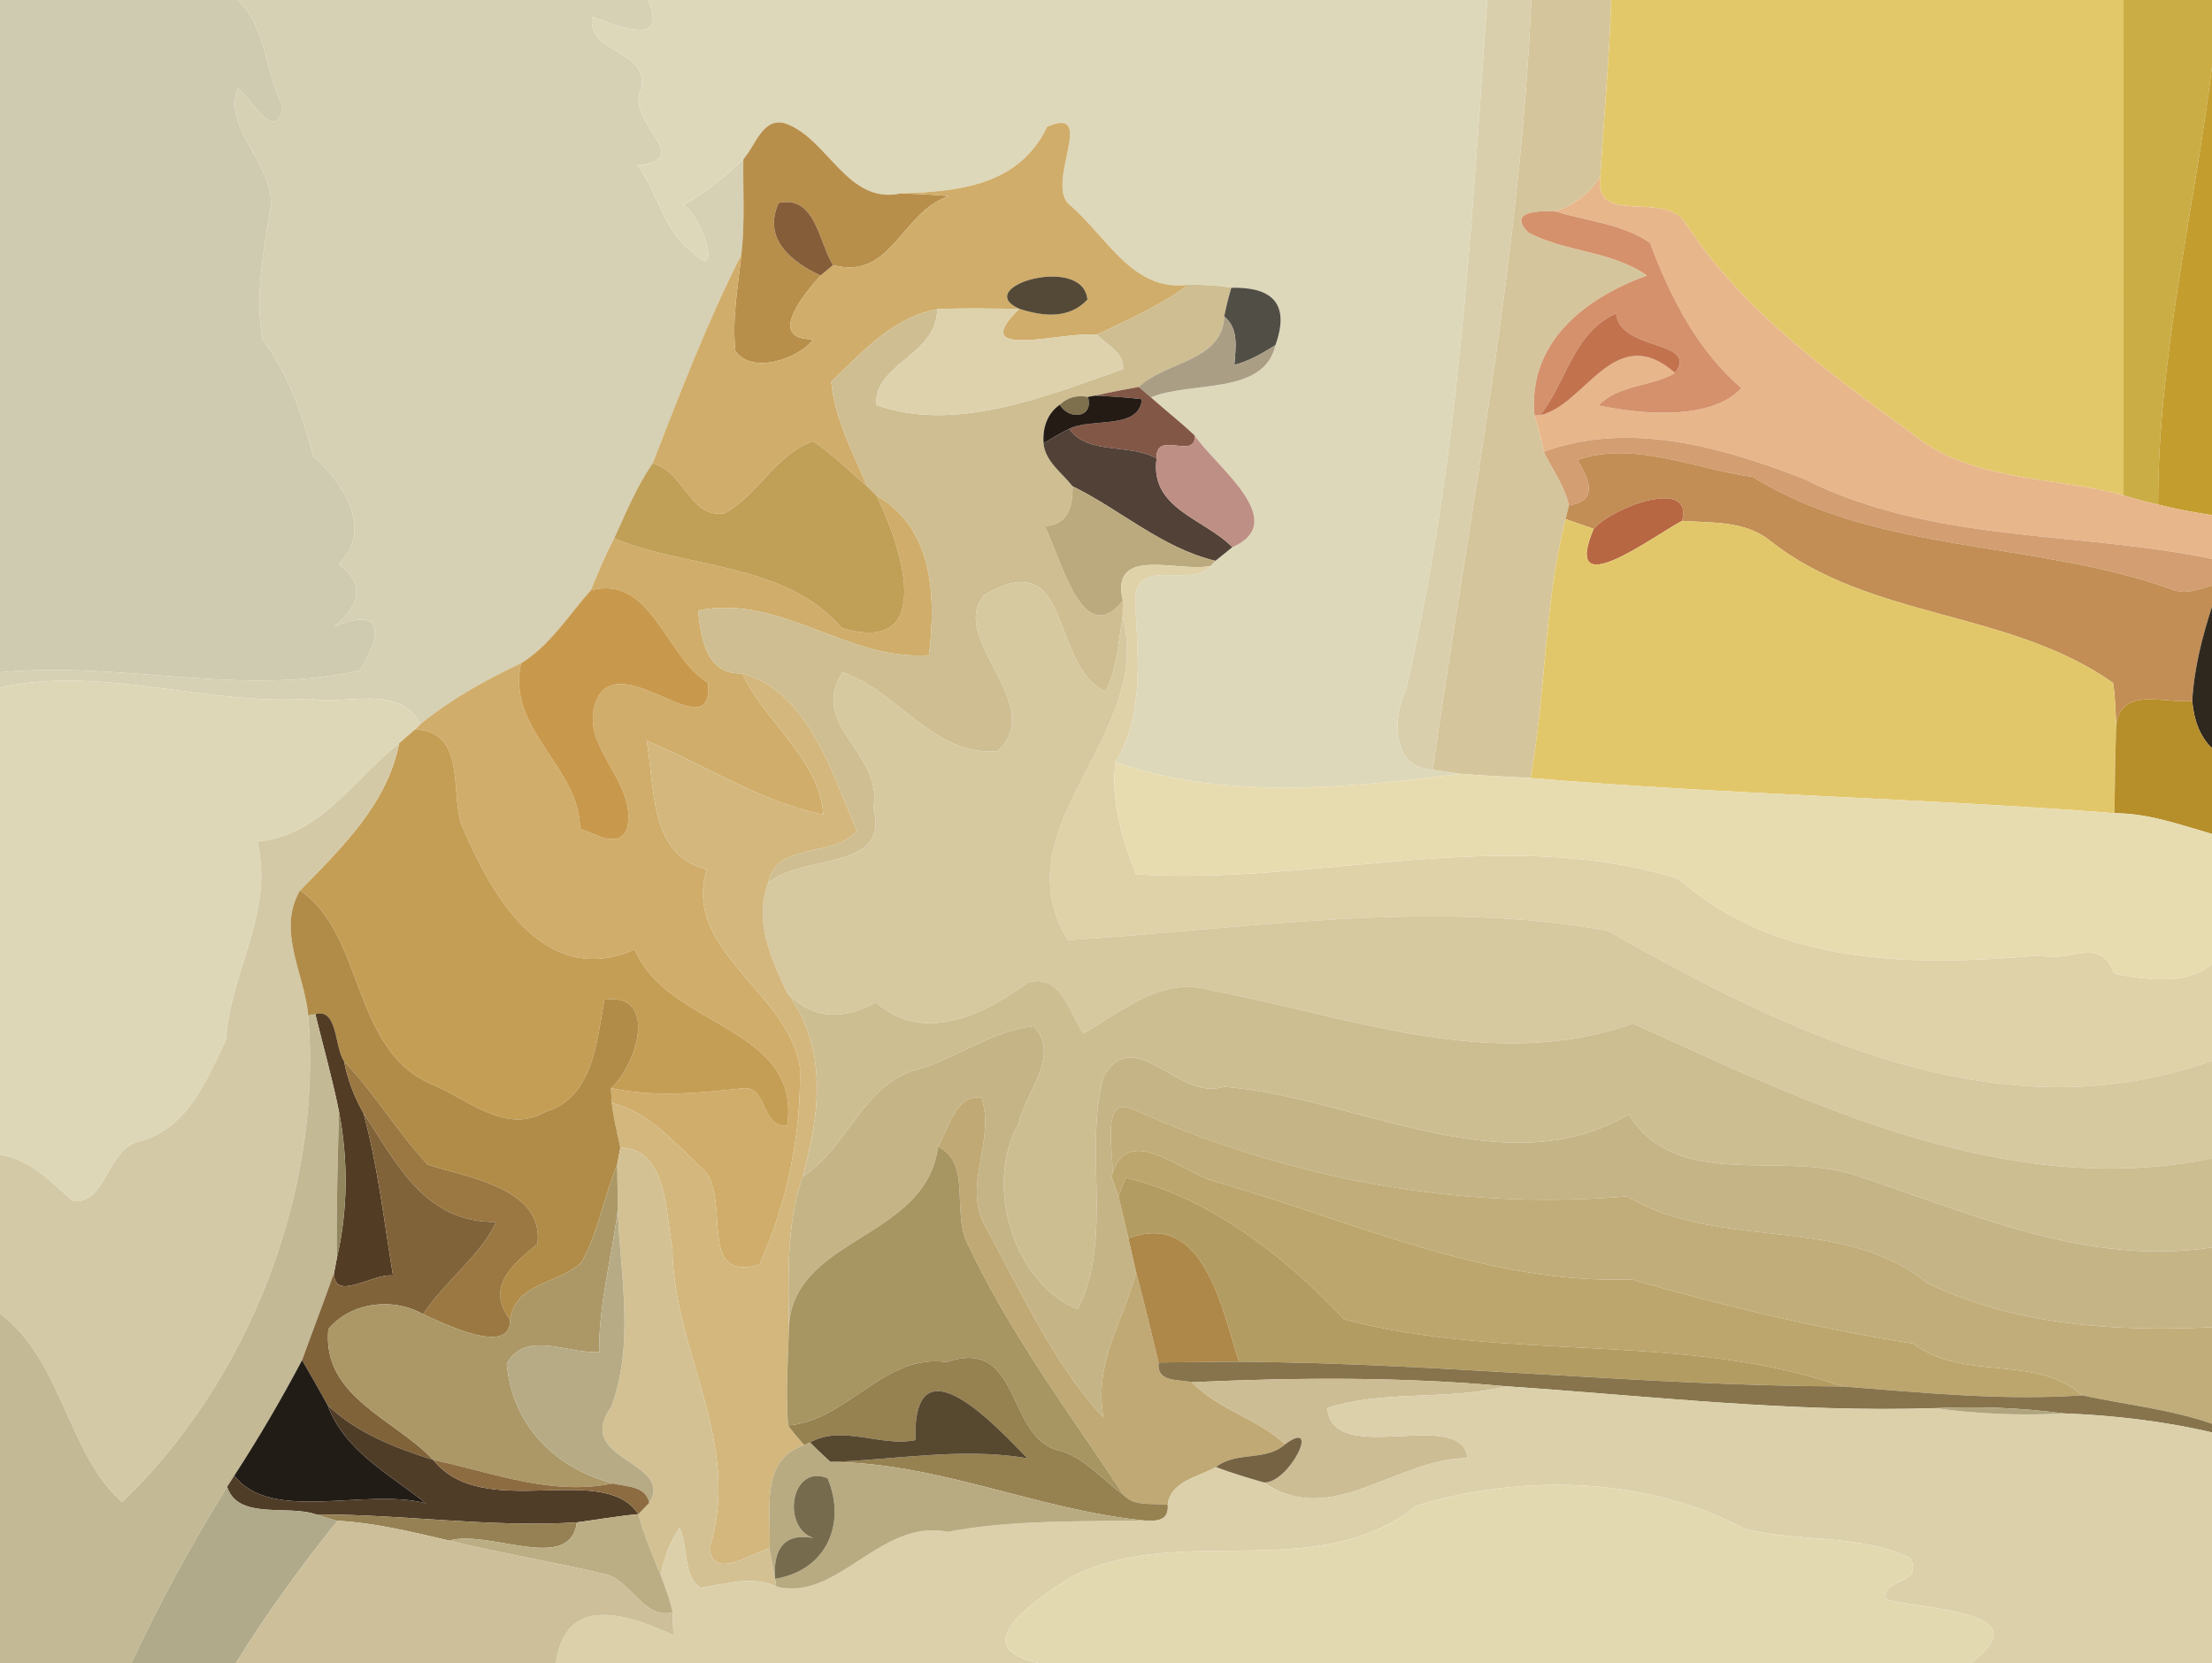 <?xml version="1.0" encoding="UTF-8" ?>
<!DOCTYPE svg PUBLIC "-//W3C//DTD SVG 1.1//EN" "http://www.w3.org/Graphics/SVG/1.1/DTD/svg11.dtd">
<svg width="250pt" height="188pt" viewBox="0 0 250 188" version="1.1" xmlns="http://www.w3.org/2000/svg">
<g id="#cfcbb0ff">
<path fill="#cfcbb0" opacity="1.00" d=" M 0.00 0.00 L 26.87 0.00 C 30.11 3.03 29.94 8.11 31.94 11.95 C 31.18 16.43 28.53 11.27 26.87 9.94 C 25.14 14.58 30.94 18.43 30.61 23.34 C 29.81 28.25 28.75 33.51 29.69 38.45 C 32.69 42.31 34.12 46.91 35.41 51.57 C 38.81 54.58 42.24 59.85 38.29 63.77 C 41.48 66.20 40.49 68.51 37.78 70.84 C 43.31 68.51 43.27 71.64 40.67 75.79 C 27.21 78.84 13.56 74.67 0.00 76.01 L 0.00 0.00 Z" />
</g>
<g id="#d6d0b4ff">
<path fill="#d6d0b4" opacity="1.00" d=" M 26.87 0.00 L 73.25 0.00 C 75.56 5.47 69.79 2.94 66.94 1.88 C 66.24 6.13 73.22 5.43 72.51 9.96 C 70.46 13.77 78.80 17.98 72.04 18.69 C 74.44 21.84 74.99 26.26 78.39 28.61 C 81.74 32.00 79.32 24.22 77.22 23.21 C 79.71 21.77 81.95 19.99 84.01 18.00 C 83.96 21.59 84.20 25.20 83.79 28.78 C 79.94 36.41 76.85 44.42 73.76 52.39 C 71.94 55.01 70.74 57.97 69.42 60.85 C 68.41 62.75 67.59 64.74 66.77 66.73 C 64.25 69.56 62.18 72.95 58.88 74.99 C 54.86 76.86 50.96 79.06 47.51 81.86 C 45.14 77.21 39.02 79.79 35.01 78.99 C 23.27 79.80 11.68 75.19 0.00 77.71 L 0.00 76.01 C 13.56 74.67 27.21 78.84 40.67 75.79 C 43.27 71.64 43.31 68.51 37.78 70.84 C 40.49 68.51 41.48 66.20 38.29 63.77 C 42.24 59.85 38.81 54.58 35.41 51.57 C 34.12 46.91 32.69 42.31 29.69 38.45 C 28.75 33.51 29.81 28.25 30.61 23.34 C 30.94 18.43 25.14 14.58 26.87 9.94 C 28.53 11.27 31.18 16.43 31.94 11.95 C 29.94 8.11 30.11 3.03 26.87 0.00 Z" />
</g>
<g id="#ded8baff">
<path fill="#ded8ba" opacity="1.00" d=" M 73.25 0.00 L 168.09 0.00 C 166.26 26.11 164.87 52.41 158.90 77.99 C 157.37 81.17 157.27 86.85 161.93 87.01 C 162.71 87.12 164.29 87.36 165.07 87.48 C 152.24 89.06 138.46 90.52 126.07 86.16 C 129.53 80.39 128.49 73.67 128.29 67.32 C 128.98 63.05 134.54 66.53 136.83 63.97 L 137.37 63.40 C 137.85 63.02 138.80 62.24 139.28 61.86 C 145.95 58.94 137.35 52.70 135.04 49.25 C 133.45 47.73 131.71 46.38 130.07 44.92 C 134.64 43.03 142.85 44.73 144.15 39.02 C 145.99 33.89 143.24 32.43 139.16 32.53 C 137.55 32.25 135.92 32.18 134.30 32.19 C 128.01 33.07 125.01 26.62 120.87 23.14 C 118.06 20.78 124.08 11.85 118.35 14.33 C 115.16 21.00 108.31 21.67 101.78 21.87 C 95.79 23.14 93.65 15.81 88.90 14.00 C 86.21 13.08 85.42 16.45 84.01 18.00 C 81.95 19.99 79.71 21.77 77.22 23.21 C 79.32 24.22 81.74 32.00 78.39 28.61 C 74.99 26.26 74.44 21.84 72.04 18.69 C 78.80 17.98 70.46 13.77 72.51 9.96 C 73.22 5.43 66.24 6.13 66.94 1.88 C 69.79 2.94 75.56 5.47 73.25 0.00 Z" />
</g>
<g id="#d9cfacff">
<path fill="#d9cfac" opacity="1.00" d=" M 168.09 0.00 L 173.07 0.00 C 171.80 29.25 166.05 58.09 161.93 87.01 C 157.27 86.85 157.37 81.17 158.90 77.99 C 164.87 52.41 166.26 26.11 168.09 0.00 Z" />
</g>
<g id="#d5c59cff">
<path fill="#d5c59c" opacity="1.00" d=" M 173.07 0.00 L 182.09 0.00 C 181.89 6.66 181.27 13.29 180.87 19.93 C 179.70 21.87 177.89 23.18 175.76 23.89 C 173.91 23.83 170.36 23.86 172.74 26.28 C 176.86 28.51 182.13 28.32 186.14 31.15 C 178.99 33.73 172.66 38.81 173.43 46.98 C 173.87 48.32 174.19 49.69 174.48 51.07 C 175.45 53.08 176.83 54.91 177.32 57.14 C 177.22 57.52 177.03 58.30 176.94 58.68 C 174.49 68.26 174.75 78.26 172.97 87.95 C 170.32 87.81 167.70 87.69 165.07 87.48 C 164.29 87.36 162.71 87.12 161.93 87.01 C 166.05 58.09 171.80 29.25 173.07 0.00 Z" />
</g>
<g id="#e3c86aff">
<path fill="#e3c86a" opacity="1.00" d=" M 182.09 0.00 L 240.00 0.00 C 240.00 18.67 239.99 37.33 240.00 56.00 C 232.00 53.80 222.78 54.54 216.04 48.98 C 206.71 42.16 197.04 35.19 190.59 25.39 C 188.34 21.33 180.04 25.77 180.87 19.93 C 181.27 13.29 181.89 6.66 182.09 0.00 Z" />
</g>
<g id="#cbad46ff">
<path fill="#cbad46" opacity="1.00" d=" M 240.00 0.00 L 250.00 0.00 L 250.00 7.57 C 247.95 23.98 243.86 40.58 243.91 57.05 C 242.58 56.76 241.28 56.40 240.00 56.00 C 239.99 37.33 240.00 18.67 240.00 0.00 Z" />
</g>
<g id="#c39e2fff">
<path fill="#c39e2f" opacity="1.00" d=" M 243.91 57.05 C 243.86 40.58 247.95 23.98 250.00 7.57 L 250.00 58.24 C 247.95 57.92 245.92 57.55 243.91 57.05 Z" />
</g>
<g id="#b78f4bff">
<path fill="#b78f4b" opacity="1.00" d=" M 84.01 18.00 C 85.42 16.45 86.21 13.08 88.90 14.00 C 93.65 15.81 95.79 23.14 101.78 21.87 C 103.61 21.91 105.44 22.00 107.26 22.17 C 101.85 23.92 100.79 31.76 94.15 29.97 C 92.50 27.33 92.19 22.06 88.01 22.94 C 86.10 27.13 89.69 29.73 92.74 31.14 C 90.90 33.18 86.56 38.41 91.89 38.35 C 90.49 40.47 84.99 42.43 83.11 39.68 C 82.73 36.01 83.40 32.40 83.79 28.78 C 84.20 25.20 83.96 21.59 84.01 18.00 Z" />
</g>
<g id="#d0ad6aff">
<path fill="#d0ad6a" opacity="1.00" d=" M 118.35 14.33 C 124.08 11.85 118.06 20.78 120.87 23.14 C 125.01 26.62 128.01 33.07 134.30 32.19 C 131.16 34.57 127.50 36.12 123.99 37.84 C 120.24 37.39 109.03 40.90 115.20 34.91 C 117.85 35.77 120.81 36.11 122.90 33.87 C 122.43 28.68 109.70 32.43 115.20 34.91 C 112.10 34.91 109.02 34.79 105.93 34.96 C 100.96 35.82 97.44 39.82 93.95 43.14 C 94.34 47.35 96.38 51.17 98.02 55.00 C 96.01 53.27 94.10 51.39 91.92 49.88 C 87.70 51.29 85.71 55.98 81.88 58.03 C 77.95 58.66 77.31 53.24 73.76 52.39 C 76.85 44.42 79.94 36.41 83.79 28.78 C 83.40 32.40 82.73 36.01 83.11 39.68 C 84.99 42.43 90.49 40.47 91.89 38.35 C 86.56 38.41 90.90 33.18 92.74 31.14 C 93.09 30.85 93.80 30.26 94.15 29.97 C 100.79 31.76 101.85 23.92 107.26 22.17 C 105.44 22.00 103.61 21.91 101.78 21.87 C 108.31 21.67 115.16 21.00 118.35 14.33 Z" />
<path fill="#d0ad6a" opacity="1.00" d=" M 99.03 56.01 C 105.54 59.71 105.79 67.49 104.99 74.07 C 95.72 74.75 88.25 67.10 78.89 69.02 C 79.23 72.11 79.82 76.36 83.90 76.12 C 86.43 81.63 92.62 85.82 93.05 92.08 C 86.00 90.68 79.73 86.47 73.09 83.74 C 74.05 89.01 73.31 96.72 79.89 98.28 C 77.06 107.51 89.05 112.04 90.41 120.65 C 90.57 128.17 88.96 136.10 85.82 142.97 C 78.78 144.97 82.57 135.91 79.66 132.36 C 76.46 129.48 73.52 125.73 69.14 124.70 C 69.12 124.27 69.07 123.42 69.05 123.00 C 73.98 124.07 78.96 123.56 83.92 123.03 C 86.79 122.70 85.94 127.45 88.96 127.25 C 90.66 115.98 75.41 116.23 71.74 107.32 C 61.31 111.95 55.27 100.73 52.06 92.99 C 50.97 89.03 52.59 82.76 46.92 82.45 L 47.51 81.86 C 50.96 79.06 54.86 76.86 58.88 74.99 C 57.24 82.60 65.52 86.65 65.56 93.71 C 67.24 94.19 69.80 96.03 70.85 93.75 C 72.27 88.22 64.77 84.05 67.66 78.67 C 70.76 73.67 80.66 84.82 80.03 77.20 C 75.22 74.30 73.66 64.91 66.77 66.73 C 67.59 64.74 68.41 62.75 69.42 60.85 C 77.36 64.25 88.80 63.55 95.14 70.99 C 106.21 74.29 101.60 61.07 99.03 56.01 Z" />
</g>
<g id="#e8b68bff">
<path fill="#e8b68b" opacity="1.00" d=" M 175.76 23.89 C 177.89 23.18 179.70 21.87 180.87 19.93 C 180.04 25.77 188.34 21.33 190.59 25.39 C 197.04 35.19 206.71 42.16 216.04 48.98 C 222.78 54.54 232.00 53.80 240.00 56.00 C 241.28 56.40 242.58 56.76 243.91 57.05 C 245.92 57.55 247.95 57.92 250.00 58.24 L 250.00 63.18 C 234.58 59.99 218.33 61.43 203.88 54.14 C 194.63 50.54 184.10 47.53 174.48 51.07 C 174.19 49.69 173.87 48.32 173.43 46.98 L 174.06 46.94 C 179.17 45.85 182.52 36.18 189.32 42.17 C 186.58 43.75 182.94 43.46 180.67 45.83 C 185.67 46.88 193.39 47.54 196.81 43.88 C 191.90 39.67 188.80 33.67 186.48 27.45 C 183.33 25.29 179.33 25.00 175.76 23.89 Z" />
</g>
<g id="#855d38ff">
<path fill="#855d38" opacity="1.00" d=" M 88.01 22.94 C 92.19 22.06 92.50 27.33 94.15 29.97 C 93.80 30.26 93.09 30.85 92.74 31.14 C 89.69 29.73 86.10 27.13 88.01 22.94 Z" />
</g>
<g id="#d4916bff">
<path fill="#d4916b" opacity="1.00" d=" M 172.74 26.28 C 170.36 23.86 173.91 23.83 175.76 23.89 C 179.33 25.00 183.33 25.29 186.48 27.45 C 188.80 33.67 191.90 39.67 196.81 43.88 C 193.39 47.54 185.67 46.88 180.67 45.83 C 182.94 43.46 186.58 43.75 189.32 42.17 C 192.10 38.37 183.09 39.78 182.65 35.42 C 177.73 37.69 177.12 43.07 174.06 46.94 L 173.43 46.98 C 172.66 38.81 178.99 33.73 186.14 31.15 C 182.13 28.32 176.86 28.51 172.74 26.28 Z" />
</g>
<g id="#544937ff">
<path fill="#544937" opacity="1.00" d=" M 115.20 34.91 C 109.70 32.43 122.43 28.68 122.90 33.87 C 120.81 36.11 117.85 35.77 115.20 34.91 Z" />
</g>
<g id="#cebe91ff">
<path fill="#cebe91" opacity="1.00" d=" M 134.30 32.19 C 135.92 32.18 137.55 32.25 139.16 32.53 C 138.85 33.60 138.58 34.68 138.36 35.78 C 138.16 40.86 131.78 40.82 128.70 43.74 C 127.06 44.03 125.41 44.35 123.78 44.72 L 122.96 44.87 C 121.71 44.64 120.65 44.93 119.78 45.75 C 118.32 46.77 117.83 48.39 117.94 50.11 C 118.13 52.19 120.03 53.44 121.22 54.97 C 121.25 57.28 120.73 59.34 118.07 59.48 C 119.96 63.15 122.35 73.60 126.91 67.89 C 126.90 68.36 126.89 69.29 126.88 69.75 C 126.38 72.59 126.28 75.59 124.94 78.20 C 118.54 75.12 121.32 61.33 111.29 67.25 C 106.93 72.04 118.51 79.72 112.73 84.91 C 105.53 85.55 101.41 78.07 95.23 76.00 C 91.31 81.99 99.90 85.14 98.71 91.35 C 100.70 98.59 90.59 96.45 86.79 99.88 C 87.76 95.03 94.11 97.11 96.85 93.91 C 94.03 87.48 91.42 78.24 83.90 76.12 C 79.82 76.36 79.23 72.11 78.89 69.02 C 88.25 67.10 95.72 74.75 104.99 74.07 C 105.79 67.49 105.54 59.71 99.03 56.01 C 98.78 55.76 98.28 55.25 98.02 55.00 C 96.38 51.17 94.34 47.35 93.95 43.14 C 97.44 39.82 100.96 35.82 105.93 34.96 C 105.83 40.28 98.84 40.98 99.02 45.78 C 107.93 48.97 118.14 44.82 126.92 41.73 C 127.09 39.83 125.08 39.03 123.99 37.84 C 127.50 36.12 131.16 34.57 134.30 32.19 Z" />
</g>
<g id="#514e46ff">
<path fill="#514e46" opacity="1.00" d=" M 139.16 32.53 C 143.24 32.43 145.99 33.89 144.15 39.02 C 142.69 39.93 141.19 40.82 139.51 41.25 C 139.64 39.32 140.05 37.17 138.36 35.78 C 138.58 34.68 138.85 33.60 139.16 32.53 Z" />
</g>
<g id="#ddd2acff">
<path fill="#ddd2ac" opacity="1.00" d=" M 105.93 34.96 C 109.02 34.79 112.10 34.91 115.20 34.91 C 109.03 40.90 120.24 37.39 123.99 37.84 C 125.08 39.03 127.09 39.83 126.92 41.73 C 118.14 44.82 107.93 48.97 99.02 45.78 C 98.84 40.98 105.83 40.28 105.93 34.96 Z" />
</g>
<g id="#c2734eff">
<path fill="#c2734e" opacity="1.00" d=" M 174.06 46.94 C 177.12 43.07 177.73 37.69 182.65 35.42 C 183.09 39.78 192.10 38.37 189.32 42.17 C 182.52 36.18 179.17 45.85 174.06 46.94 Z" />
</g>
<g id="#aa9e85ff">
<path fill="#aa9e85" opacity="1.00" d=" M 138.36 35.78 C 140.05 37.17 139.64 39.32 139.51 41.25 C 141.19 40.82 142.69 39.93 144.15 39.02 C 142.85 44.73 134.64 43.03 130.07 44.92 C 129.73 44.62 129.05 44.03 128.70 43.74 C 131.78 40.82 138.16 40.86 138.36 35.78 Z" />
</g>
<g id="#835746ff">
<path fill="#835746" opacity="1.00" d=" M 123.78 44.72 C 125.41 44.35 127.06 44.03 128.70 43.74 C 129.05 44.03 129.73 44.62 130.07 44.92 C 131.71 46.38 133.45 47.73 135.04 49.25 C 135.13 52.08 130.56 48.52 130.72 51.84 C 127.70 50.08 122.90 51.48 120.84 48.48 C 123.34 47.19 128.76 48.65 129.06 45.13 C 127.31 44.91 125.54 44.81 123.78 44.72 Z" />
</g>
<g id="#7e6f4dff">
<path fill="#7e6f4d" opacity="1.00" d=" M 119.78 45.75 C 120.65 44.93 121.71 44.64 122.96 44.87 C 123.65 47.30 120.76 47.50 119.78 45.75 Z" />
</g>
<g id="#241b15ff">
<path fill="#241b15" opacity="1.00" d=" M 122.96 44.87 L 123.78 44.72 C 125.54 44.81 127.31 44.91 129.06 45.13 C 128.76 48.65 123.34 47.19 120.84 48.48 C 119.84 48.96 118.91 49.56 117.94 50.11 C 117.83 48.39 118.32 46.77 119.78 45.75 C 120.76 47.50 123.65 47.30 122.96 44.87 Z" />
</g>
<g id="#514137ff">
<path fill="#514137" opacity="1.00" d=" M 117.94 50.11 C 118.91 49.56 119.84 48.96 120.84 48.48 C 122.90 51.48 127.70 50.08 130.72 51.84 C 129.93 57.54 136.15 58.64 139.28 61.86 C 138.80 62.24 137.85 63.02 137.37 63.40 C 131.34 61.96 126.69 57.66 121.22 54.97 C 120.03 53.44 118.13 52.19 117.94 50.11 Z" />
</g>
<g id="#be8f84ff">
<path fill="#be8f84" opacity="1.00" d=" M 135.04 49.25 C 137.35 52.70 145.95 58.94 139.28 61.86 C 136.15 58.64 129.93 57.54 130.72 51.84 C 130.56 48.52 135.13 52.08 135.04 49.25 Z" />
</g>
<g id="#d39e71ff">
<path fill="#d39e71" opacity="1.00" d=" M 174.48 51.07 C 184.10 47.53 194.63 50.54 203.88 54.14 C 218.33 61.43 234.58 59.99 250.00 63.18 L 250.00 66.19 C 248.50 66.61 246.91 67.29 245.38 66.60 C 230.07 61.10 212.18 62.65 198.10 53.91 C 191.66 53.06 184.73 49.78 178.29 51.98 C 179.56 54.19 180.76 56.57 177.32 57.14 C 176.83 54.91 175.45 53.08 174.48 51.07 Z" />
</g>
<g id="#c09f57ff">
<path fill="#c09f57" opacity="1.00" d=" M 81.88 58.03 C 85.71 55.98 87.70 51.29 91.92 49.88 C 94.10 51.39 96.01 53.27 98.02 55.00 C 98.28 55.25 98.78 55.76 99.03 56.01 C 101.60 61.07 106.21 74.29 95.14 70.99 C 88.80 63.55 77.36 64.25 69.42 60.85 C 70.74 57.97 71.94 55.01 73.76 52.39 C 77.31 53.24 77.95 58.66 81.88 58.03 Z" />
</g>
<g id="#c28e55ff">
<path fill="#c28e55" opacity="1.00" d=" M 178.29 51.98 C 184.73 49.78 191.66 53.06 198.10 53.91 C 212.18 62.65 230.07 61.10 245.38 66.60 C 246.91 67.29 248.50 66.61 250.00 66.19 L 250.00 68.58 C 248.88 72.05 247.97 75.59 247.77 79.25 C 244.39 79.54 239.55 77.53 239.17 82.20 C 239.11 80.53 239.08 78.85 238.82 77.20 C 227.02 68.88 211.29 70.09 199.98 61.07 C 197.14 58.85 193.51 59.13 190.11 58.88 C 191.43 53.99 182.45 57.20 180.11 59.79 C 179.05 59.41 178.00 59.04 176.94 58.68 C 177.03 58.30 177.22 57.52 177.32 57.14 C 180.76 56.57 179.56 54.19 178.29 51.98 Z" />
</g>
<g id="#bbaa7eff">
<path fill="#bbaa7e" opacity="1.00" d=" M 121.22 54.97 C 126.69 57.66 131.34 61.96 137.37 63.40 L 136.83 63.97 C 133.36 64.78 125.39 61.57 126.91 67.89 C 122.35 73.60 119.96 63.15 118.07 59.48 C 120.73 59.34 121.25 57.28 121.22 54.97 Z" />
</g>
<g id="#b86743ff">
<path fill="#b86743" opacity="1.00" d=" M 180.11 59.79 C 182.45 57.20 191.43 53.99 190.11 58.88 C 186.64 60.73 176.46 68.46 180.11 59.79 Z" />
</g>
<g id="#e2c76aff">
<path fill="#e2c76a" opacity="1.00" d=" M 172.97 87.95 C 174.75 78.26 174.49 68.26 176.94 58.68 C 178.00 59.04 179.05 59.41 180.11 59.79 C 176.46 68.46 186.64 60.73 190.11 58.88 C 193.51 59.13 197.14 58.85 199.98 61.07 C 211.29 70.09 227.02 68.88 238.82 77.20 C 239.08 78.85 239.11 80.53 239.17 82.20 C 239.06 85.44 239.01 88.69 238.98 91.93 C 217.00 90.22 194.94 89.83 172.97 87.95 Z" />
</g>
<g id="#dfd1a8ff">
<path fill="#dfd1a8" opacity="1.00" d=" M 126.91 67.89 C 125.39 61.57 133.36 64.78 136.83 63.97 C 134.54 66.53 128.98 63.05 128.29 67.32 C 128.49 73.67 129.53 80.39 126.07 86.16 C 125.52 90.57 126.80 94.82 128.40 98.85 C 148.70 100.15 169.94 93.12 189.73 99.38 C 201.01 109.34 216.55 109.21 230.64 108.01 C 233.88 108.93 237.37 105.65 238.93 110.08 C 242.08 110.64 247.04 111.57 250.00 108.98 L 250.00 119.91 C 226.05 128.52 202.31 116.91 181.73 105.24 C 161.59 101.51 140.69 105.08 120.68 106.27 C 112.87 93.40 130.48 83.14 126.88 69.75 C 126.89 69.29 126.90 68.36 126.91 67.89 Z" />
</g>
<g id="#c8994dff">
<path fill="#c8994d" opacity="1.00" d=" M 66.77 66.73 C 73.66 64.91 75.22 74.30 80.03 77.20 C 80.66 84.82 70.76 73.67 67.66 78.67 C 64.77 84.05 72.27 88.22 70.85 93.75 C 69.80 96.03 67.24 94.19 65.56 93.71 C 65.52 86.65 57.24 82.60 58.88 74.99 C 62.18 72.95 64.25 69.56 66.77 66.73 Z" />
</g>
<g id="#d6c89fff">
<path fill="#d6c89f" opacity="1.00" d=" M 111.29 67.25 C 121.32 61.33 118.54 75.12 124.94 78.20 C 126.28 75.59 126.38 72.59 126.88 69.75 C 130.48 83.14 112.87 93.40 120.68 106.27 C 140.69 105.08 161.59 101.51 181.73 105.24 C 202.31 116.91 226.05 128.52 250.00 119.91 L 250.00 130.96 C 226.84 135.65 204.73 124.88 184.56 115.70 C 168.73 121.36 152.56 114.89 136.97 111.98 C 131.27 110.26 126.92 114.30 122.44 116.83 C 120.91 114.50 119.85 109.95 116.17 111.09 C 111.20 114.69 104.36 118.10 99.00 113.31 C 95.43 115.31 91.61 115.36 88.84 112.02 C 87.12 108.28 85.22 104.04 86.79 99.88 C 90.59 96.45 100.70 98.59 98.71 91.35 C 99.90 85.14 91.31 81.99 95.23 76.00 C 101.41 78.07 105.53 85.55 112.73 84.91 C 118.51 79.72 106.93 72.04 111.29 67.25 Z" />
</g>
<g id="#2f281eff">
<path fill="#2f281e" opacity="1.00" d=" M 247.77 79.25 C 247.97 75.59 248.88 72.05 250.00 68.58 L 250.00 84.59 C 248.53 83.16 247.94 81.24 247.77 79.25 Z" />
</g>
<g id="#d3b77dff">
<path fill="#d3b77d" opacity="1.00" d=" M 83.90 76.12 C 91.42 78.24 94.03 87.48 96.85 93.91 C 94.11 97.11 87.76 95.03 86.79 99.88 C 85.22 104.04 87.12 108.28 88.84 112.02 C 93.62 118.36 92.69 125.78 90.73 133.01 C 88.80 138.56 89.12 144.46 89.16 150.24 C 89.06 153.86 88.78 157.52 89.07 161.15 C 89.64 161.91 90.25 162.65 90.89 163.37 C 85.79 165.05 87.20 170.74 86.97 175.05 C 84.89 175.60 80.49 178.74 80.20 174.96 C 83.95 163.04 76.04 152.73 75.99 141.00 C 75.17 137.34 75.57 129.87 70.11 129.74 C 69.76 128.06 69.34 126.40 69.14 124.70 C 73.52 125.73 76.46 129.48 79.66 132.36 C 82.57 135.91 78.78 144.97 85.82 142.97 C 88.96 136.10 90.57 128.17 90.41 120.65 C 89.05 112.04 77.06 107.51 79.89 98.28 C 73.31 96.72 74.05 89.01 73.09 83.74 C 79.73 86.47 86.00 90.68 93.05 92.08 C 92.62 85.82 86.43 81.63 83.90 76.12 Z" />
</g>
<g id="#ded7b7ff">
<path fill="#ded7b7" opacity="1.00" d=" M 0.00 77.71 C 11.68 75.19 23.27 79.80 35.01 78.99 C 39.02 79.79 45.14 77.21 47.51 81.86 L 46.92 82.45 C 46.46 82.84 45.56 83.64 45.11 84.03 C 39.96 88.11 36.26 94.46 29.09 95.15 C 31.02 103.15 26.03 109.80 25.53 117.63 C 23.27 122.15 21.38 127.33 16.00 128.98 C 12.05 129.63 12.17 136.11 8.27 135.80 C 5.78 133.63 3.45 131.09 0.00 130.55 L 0.00 77.71 Z" />
</g>
<g id="#b68e2aff">
<path fill="#b68e2a" opacity="1.00" d=" M 239.17 82.20 C 239.55 77.53 244.39 79.54 247.77 79.25 C 247.94 81.24 248.53 83.16 250.00 84.59 L 250.00 94.28 C 246.39 93.23 242.79 91.94 238.98 91.93 C 239.01 88.69 239.06 85.44 239.17 82.20 Z" />
</g>
<g id="#c59e55ff">
<path fill="#c59e55" opacity="1.00" d=" M 45.11 84.03 C 45.56 83.64 46.46 82.84 46.92 82.45 C 52.59 82.76 50.97 89.03 52.06 92.99 C 55.27 100.73 61.31 111.95 71.74 107.32 C 75.41 116.23 90.66 115.98 88.96 127.25 C 85.94 127.45 86.79 122.70 83.92 123.03 C 78.96 123.56 73.98 124.07 69.05 123.00 C 72.04 120.34 74.43 112.17 68.32 113.01 C 67.47 117.54 67.07 124.09 61.67 125.68 C 57.10 128.36 52.72 124.12 48.58 122.48 C 39.70 118.47 41.19 105.61 33.91 100.66 C 38.58 95.87 43.77 90.90 45.11 84.03 Z" />
</g>
<g id="#d3c9a6ff">
<path fill="#d3c9a6" opacity="1.00" d=" M 29.09 95.15 C 36.26 94.46 39.96 88.11 45.11 84.03 C 43.77 90.90 38.58 95.87 33.91 100.66 C 31.24 105.23 34.43 110.10 34.84 114.81 C 36.49 134.74 28.09 156.13 13.80 169.82 C 7.64 164.43 7.09 153.85 0.00 148.50 L 0.00 130.55 C 3.45 131.09 5.78 133.63 8.27 135.80 C 12.17 136.11 12.05 129.63 16.00 128.98 C 21.38 127.33 23.27 122.15 25.53 117.63 C 26.03 109.80 31.02 103.15 29.09 95.15 Z" />
</g>
<g id="#e7dbb0ff">
<path fill="#e7dbb0" opacity="1.00" d=" M 126.07 86.16 C 138.46 90.52 152.24 89.06 165.07 87.48 C 167.70 87.69 170.32 87.81 172.97 87.95 C 194.94 89.83 217.00 90.22 238.98 91.93 C 242.79 91.94 246.39 93.23 250.00 94.28 L 250.00 108.98 C 247.04 111.57 242.08 110.64 238.93 110.08 C 237.37 105.65 233.88 108.93 230.64 108.01 C 216.55 109.21 201.01 109.34 189.73 99.38 C 169.94 93.12 148.70 100.15 128.40 98.85 C 126.80 94.82 125.52 90.57 126.07 86.16 Z" />
</g>
<g id="#b18c48ff">
<path fill="#b18c48" opacity="1.00" d=" M 34.84 114.81 C 34.43 110.10 31.24 105.23 33.91 100.66 C 41.19 105.61 39.70 118.47 48.58 122.48 C 52.72 124.12 57.10 128.36 61.67 125.68 C 67.07 124.09 67.47 117.54 68.32 113.01 C 74.43 112.17 72.04 120.34 69.05 123.00 C 69.07 123.42 69.12 124.27 69.14 124.70 C 69.34 126.40 69.76 128.06 70.11 129.74 C 70.02 130.22 69.84 131.20 69.75 131.68 C 68.25 135.29 67.66 139.26 65.71 142.69 C 63.20 145.19 58.30 144.93 57.65 149.18 C 54.82 145.50 57.94 142.93 60.74 140.62 C 61.55 134.26 52.60 133.08 48.34 131.66 C 44.93 127.98 42.33 123.61 38.88 119.96 C 37.78 118.36 38.19 113.90 35.64 114.65 L 34.84 114.81 Z" />
</g>
<g id="#cdbe92ff">
<path fill="#cdbe92" opacity="1.00" d=" M 99.00 113.31 C 104.36 118.10 111.20 114.69 116.17 111.09 C 119.85 109.95 120.91 114.50 122.44 116.83 C 126.92 114.30 131.27 110.26 136.97 111.98 C 152.56 114.89 168.73 121.36 184.56 115.70 C 204.73 124.88 226.84 135.65 250.00 130.96 L 250.00 141.03 C 235.63 143.18 222.59 137.07 209.33 132.73 C 201.03 130.17 189.42 134.60 184.09 125.99 C 170.04 134.24 153.16 123.99 138.28 122.85 C 133.27 124.59 128.19 115.57 124.72 121.73 C 122.45 129.94 125.86 140.03 121.81 147.99 C 114.61 145.14 111.15 133.98 115.12 127.04 C 115.78 123.69 120.02 119.15 116.78 116.00 C 112.18 116.51 108.29 119.53 103.88 120.84 C 97.61 122.35 95.86 129.72 90.73 133.01 C 92.69 125.78 93.62 118.36 88.84 112.02 C 91.61 115.36 95.43 115.31 99.00 113.31 Z" />
</g>
<g id="#533c24ff">
<path fill="#533c24" opacity="1.00" d=" M 35.64 114.65 C 38.19 113.90 37.78 118.36 38.88 119.96 C 39.29 122.02 40.03 124.01 41.08 125.84 C 42.72 131.85 43.40 138.07 44.42 144.20 C 42.22 143.87 37.69 147.28 37.76 143.88 C 37.84 143.46 38.00 142.61 38.08 142.19 C 39.33 136.79 39.36 131.14 38.32 125.71 C 37.58 121.99 36.54 118.33 35.64 114.65 Z" />
</g>
<g id="#c3b994ff">
<path fill="#c3b994" opacity="1.00" d=" M 34.84 114.81 L 35.64 114.65 C 36.54 118.33 37.58 121.99 38.32 125.71 C 38.16 131.20 38.01 136.70 38.08 142.19 C 38.00 142.61 37.84 143.46 37.76 143.88 C 36.60 147.19 35.33 150.46 34.14 153.77 C 31.78 158.23 29.23 162.59 26.48 166.82 C 26.28 167.14 25.87 167.77 25.67 168.08 C 21.71 174.52 18.04 181.14 14.86 188.00 L 0.00 188.00 L 0.00 148.50 C 7.09 153.85 7.64 164.43 13.80 169.82 C 28.09 156.13 36.49 134.74 34.84 114.81 Z" />
</g>
<g id="#c5b486ff">
<path fill="#c5b486" opacity="1.00" d=" M 103.88 120.84 C 108.29 119.53 112.18 116.51 116.78 116.00 C 120.02 119.15 115.78 123.69 115.12 127.04 C 111.15 133.98 114.61 145.14 121.81 147.99 C 125.86 140.03 122.45 129.94 124.72 121.73 C 128.19 115.57 133.27 124.59 138.28 122.85 C 153.16 123.99 170.04 134.24 184.09 125.99 C 189.42 134.60 201.03 130.17 209.33 132.73 C 222.59 137.07 235.63 143.18 250.00 141.03 L 250.00 150.04 C 239.10 150.57 227.87 149.85 217.89 145.10 C 208.19 137.18 194.41 141.52 183.88 135.24 C 164.74 136.89 145.32 133.18 127.85 125.31 C 124.11 123.81 126.18 131.55 125.63 133.03 C 125.83 133.58 126.22 134.68 126.41 135.23 C 126.80 136.80 127.14 138.40 127.53 139.98 C 127.82 141.25 128.11 142.53 128.40 143.81 C 126.99 149.36 123.57 154.02 124.72 160.28 C 119.13 154.26 115.37 145.98 111.37 138.65 C 108.68 134.01 112.62 128.83 110.90 124.05 C 107.94 123.76 107.24 127.59 106.02 129.64 C 104.66 140.25 89.43 139.78 89.16 150.24 C 89.12 144.46 88.80 138.56 90.73 133.01 C 95.86 129.72 97.61 122.35 103.88 120.84 Z" />
</g>
<g id="#9b7841ff">
<path fill="#9b7841" opacity="1.00" d=" M 38.88 119.96 C 42.33 123.61 44.93 127.98 48.34 131.66 C 52.60 133.08 61.55 134.26 60.74 140.62 C 57.94 142.93 54.82 145.50 57.65 149.18 C 57.80 153.35 50.32 149.71 47.82 148.57 C 50.28 144.82 54.42 141.83 56.07 138.14 C 47.99 138.25 44.85 131.51 41.08 125.84 C 40.03 124.01 39.29 122.02 38.88 119.96 Z" />
</g>
<g id="#c0a974ff">
<path fill="#c0a974" opacity="1.00" d=" M 106.02 129.64 C 107.24 127.59 107.94 123.76 110.90 124.05 C 112.62 128.83 108.68 134.01 111.37 138.65 C 115.37 145.98 119.13 154.26 124.72 160.28 C 123.57 154.02 126.99 149.36 128.40 143.81 C 129.31 147.20 130.12 150.61 130.94 154.02 C 130.72 156.33 133.15 155.89 134.70 156.26 C 137.70 159.36 142.11 160.35 145.25 163.27 C 143.06 165.26 139.77 164.00 137.43 165.85 C 135.45 166.98 132.29 167.42 131.98 170.12 C 130.31 169.87 128.27 170.40 126.99 169.01 C 120.85 159.74 114.12 150.74 109.38 140.66 C 107.53 137.17 109.86 131.46 106.02 129.64 Z" />
</g>
<g id="#c1ad79ff">
<path fill="#c1ad79" opacity="1.00" d=" M 125.63 133.03 C 126.18 131.55 124.11 123.81 127.85 125.31 C 145.32 133.18 164.74 136.89 183.88 135.24 C 194.41 141.52 208.19 137.18 217.89 145.10 C 227.87 149.85 239.10 150.57 250.00 150.04 L 250.00 160.95 C 245.25 159.30 240.22 158.80 235.33 157.74 C 230.03 153.03 221.92 156.21 216.24 151.89 C 205.47 150.19 194.87 147.67 184.39 144.63 C 168.00 145.22 152.82 137.99 137.37 133.58 C 133.60 132.60 127.24 126.62 125.63 133.03 Z" />
</g>
<g id="#91865eff">
<path fill="#91865e" opacity="1.00" d=" M 38.32 125.71 C 39.36 131.14 39.33 136.79 38.08 142.19 C 38.01 136.70 38.16 131.20 38.32 125.71 Z" />
</g>
<g id="#81633aff">
<path fill="#81633a" opacity="1.00" d=" M 41.08 125.84 C 44.85 131.51 47.99 138.25 56.07 138.14 C 54.42 141.83 50.28 144.82 47.82 148.57 C 44.41 146.63 39.68 147.19 37.11 150.25 C 36.36 157.93 44.72 160.46 48.97 165.05 C 44.66 163.68 40.36 162.03 37.03 158.86 C 36.08 157.15 35.13 155.45 34.14 153.77 C 35.33 150.46 36.60 147.19 37.76 143.88 C 37.69 147.28 42.22 143.87 44.42 144.20 C 43.40 138.07 42.72 131.85 41.08 125.84 Z" />
</g>
<g id="#d3c193ff">
<path fill="#d3c193" opacity="1.00" d=" M 70.11 129.74 C 75.57 129.87 75.17 137.34 75.99 141.00 C 76.04 152.73 83.95 163.04 80.20 174.96 C 80.49 178.74 84.89 175.60 86.97 175.05 C 87.17 176.19 87.38 177.34 87.60 178.48 L 87.73 179.36 C 84.94 178.07 82.04 179.10 79.19 179.50 C 77.19 178.34 77.79 174.84 76.80 172.71 C 75.71 174.34 75.01 176.18 74.69 178.12 C 73.76 175.83 72.79 173.56 72.15 171.17 C 72.46 170.85 73.07 170.21 73.38 169.90 C 76.30 165.16 64.71 165.10 69.09 159.04 C 71.73 151.89 70.12 144.21 69.82 136.82 C 69.82 135.10 69.78 133.39 69.75 131.68 C 69.84 131.20 70.02 130.22 70.11 129.74 Z" />
</g>
<g id="#a79562ff">
<path fill="#a79562" opacity="1.00" d=" M 106.02 129.64 C 109.86 131.46 107.53 137.17 109.38 140.66 C 114.12 150.74 120.85 159.74 126.99 169.01 C 124.67 167.36 122.76 164.97 120.00 164.05 C 113.58 162.93 115.64 151.01 107.00 153.98 C 99.90 152.98 95.85 160.58 89.07 161.15 C 88.78 157.52 89.06 153.86 89.16 150.24 C 89.43 139.78 104.66 140.25 106.02 129.64 Z" />
</g>
<g id="#bca66dff">
<path fill="#bca66d" opacity="1.00" d=" M 125.63 133.03 C 127.24 126.62 133.60 132.60 137.37 133.58 C 152.82 137.99 168.00 145.22 184.39 144.63 C 194.87 147.67 205.47 150.19 216.24 151.89 C 221.92 156.21 230.03 153.03 235.33 157.74 C 226.28 158.36 217.28 157.43 208.27 156.74 C 190.11 150.49 170.33 154.02 151.92 149.16 C 145.43 142.19 136.69 135.34 127.21 133.14 C 127.01 133.66 126.61 134.71 126.41 135.23 C 126.22 134.68 125.83 133.58 125.63 133.03 Z" />
</g>
<g id="#ab9866ff">
<path fill="#ab9866" opacity="1.00" d=" M 65.71 142.69 C 67.66 139.26 68.25 135.29 69.75 131.68 C 69.78 133.39 69.82 135.10 69.82 136.82 C 69.14 142.15 67.66 147.43 67.72 152.84 C 64.15 153.09 59.49 150.30 57.28 154.14 C 57.84 161.05 62.68 165.96 69.26 167.70 C 62.27 169.15 55.67 166.45 48.97 165.05 C 44.72 160.46 36.36 157.93 37.11 150.25 C 39.68 147.19 44.41 146.63 47.82 148.57 C 50.32 149.71 57.80 153.35 57.65 149.18 C 58.30 144.93 63.20 145.19 65.71 142.69 Z" />
</g>
<g id="#b39c61ff">
<path fill="#b39c61" opacity="1.00" d=" M 127.21 133.14 C 136.69 135.34 145.43 142.19 151.92 149.16 C 170.33 154.02 190.11 150.49 208.27 156.74 C 185.52 156.64 162.84 154.10 140.03 153.94 C 138.10 148.18 136.19 136.75 127.53 139.98 C 127.14 138.40 126.80 136.80 126.41 135.23 C 126.61 134.71 127.01 133.66 127.21 133.14 Z" />
</g>
<g id="#b7ab86ff">
<path fill="#b7ab86" opacity="1.00" d=" M 67.72 152.84 C 67.66 147.43 69.14 142.15 69.82 136.82 C 70.12 144.21 71.73 151.89 69.09 159.04 C 64.71 165.10 76.30 165.16 73.38 169.90 C 72.95 167.92 70.81 168.11 69.26 167.70 C 62.68 165.96 57.84 161.05 57.28 154.14 C 59.49 150.30 64.15 153.09 67.72 152.84 Z" />
</g>
<g id="#ae8849ff">
<path fill="#ae8849" opacity="1.00" d=" M 127.53 139.98 C 136.19 136.75 138.10 148.18 140.03 153.94 C 136.99 153.95 133.97 154.01 130.94 154.02 C 130.12 150.61 129.31 147.20 128.40 143.81 C 128.11 142.53 127.82 141.25 127.53 139.98 Z" />
</g>
<g id="#211c16ff">
<path fill="#211c16" opacity="1.00" d=" M 34.14 153.77 C 35.13 155.45 36.08 157.15 37.03 158.86 C 38.94 164.05 44.06 166.69 48.14 169.95 C 41.34 168.15 30.63 172.22 26.48 166.82 C 29.23 162.59 31.78 158.23 34.14 153.77 Z" />
</g>
<g id="#968151ff">
<path fill="#968151" opacity="1.00" d=" M 89.07 161.15 C 95.85 160.58 99.90 152.98 107.00 153.98 C 115.64 151.01 113.58 162.93 120.00 164.05 C 122.76 164.97 124.67 167.36 126.99 169.01 C 128.27 170.40 130.31 169.87 131.98 170.12 C 132.15 171.99 130.64 171.99 129.22 171.88 C 117.20 170.66 105.99 165.34 93.85 165.27 C 101.28 165.04 108.71 163.58 116.13 164.86 C 112.99 161.70 103.13 150.72 103.46 162.80 C 99.62 163.62 95.15 161.00 91.55 163.07 L 90.89 163.37 C 90.25 162.65 89.64 161.91 89.07 161.15 Z" />
</g>
<g id="#87744cff">
<path fill="#87744c" opacity="1.00" d=" M 130.94 154.02 C 133.97 154.01 136.99 153.95 140.03 153.94 C 162.84 154.10 185.52 156.64 208.27 156.74 C 217.28 157.43 226.28 158.36 235.33 157.74 C 240.22 158.80 245.25 159.30 250.00 160.95 L 250.00 161.94 C 244.49 160.64 238.87 160.01 233.23 159.78 C 228.43 159.15 223.59 158.96 218.76 159.19 C 202.51 159.72 186.39 157.81 170.22 156.72 C 158.42 155.63 146.52 155.72 134.70 156.26 C 133.15 155.89 130.72 156.33 130.94 154.02 Z" />
</g>
<g id="#cdbd94ff">
<path fill="#cdbd94" opacity="1.00" d=" M 134.70 156.26 C 146.52 155.72 158.42 155.63 170.22 156.72 C 163.66 158.35 156.27 157.11 150.02 159.17 C 150.55 166.02 165.30 158.96 165.86 164.84 C 157.87 164.85 150.42 172.86 142.85 167.59 C 145.69 167.72 149.40 160.20 145.25 163.27 C 142.11 160.35 137.70 159.36 134.70 156.26 Z" />
</g>
<g id="#574830ff">
<path fill="#574830" opacity="1.00" d=" M 103.46 162.80 C 103.13 150.72 112.99 161.70 116.13 164.86 C 108.71 163.58 101.28 165.04 93.85 165.27 C 93.06 164.56 92.29 163.83 91.55 163.07 C 95.15 161.00 99.62 163.62 103.46 162.80 Z" />
</g>
<g id="#dbd0aaff">
<path fill="#dbd0aa" opacity="1.00" d=" M 150.02 159.17 C 156.27 157.11 163.66 158.35 170.22 156.72 C 186.39 157.81 202.51 159.72 218.76 159.19 C 223.54 159.86 228.40 160.05 233.23 159.78 C 238.87 160.01 244.49 160.64 250.00 161.94 L 250.00 188.00 L 222.76 188.00 C 230.77 182.07 217.84 182.05 213.14 180.80 C 212.67 178.25 217.30 179.37 215.96 176.19 C 210.30 173.34 203.27 174.40 197.13 172.81 C 186.04 166.89 172.04 166.61 160.16 170.19 C 148.83 179.25 133.32 172.06 121.19 178.21 C 117.45 180.55 108.67 186.19 117.38 188.00 L 62.81 188.00 C 63.97 180.08 70.88 182.49 76.11 184.84 C 76.08 184.20 76.04 182.92 76.02 182.29 C 75.74 180.85 75.19 179.48 74.69 178.12 C 75.01 176.18 75.71 174.34 76.80 172.71 C 77.79 174.84 77.19 178.34 79.19 179.50 C 82.04 179.10 84.94 178.07 87.73 179.36 C 94.67 181.14 99.46 171.63 107.11 173.17 C 114.39 171.79 121.84 172.04 129.22 171.88 C 130.64 171.99 132.15 171.99 131.98 170.12 C 132.29 167.42 135.45 166.98 137.43 165.85 C 139.20 166.52 141.02 167.06 142.85 167.59 C 150.42 172.86 157.87 164.85 165.86 164.84 C 165.30 158.96 150.55 166.02 150.02 159.17 Z" />
</g>
<g id="#503d28ff">
<path fill="#503d28" opacity="1.00" d=" M 37.03 158.86 C 40.36 162.03 44.66 163.68 48.97 165.05 C 54.70 172.15 68.17 165.10 72.15 171.17 C 69.82 171.39 67.52 171.79 65.20 172.10 C 55.34 172.72 45.55 171.17 35.73 171.21 C 32.54 170.07 26.89 171.89 25.67 168.08 C 25.87 167.77 26.28 167.14 26.48 166.82 C 30.63 172.22 41.34 168.15 48.14 169.95 C 44.06 166.69 38.94 164.05 37.03 158.86 Z" />
</g>
<g id="#afa47dff">
<path fill="#afa47d" opacity="1.00" d=" M 218.76 159.19 C 223.59 158.96 228.43 159.15 233.23 159.78 C 228.40 160.05 223.54 159.86 218.76 159.19 Z" />
</g>
<g id="#756344ff">
<path fill="#756344" opacity="1.00" d=" M 145.25 163.27 C 149.40 160.20 145.69 167.72 142.85 167.59 C 141.02 167.06 139.20 166.52 137.43 165.85 C 139.77 164.00 143.06 165.26 145.25 163.27 Z" />
</g>
<g id="#b8ab81ff">
<path fill="#b8ab81" opacity="1.00" d=" M 90.89 163.37 L 91.55 163.07 C 92.29 163.83 93.06 164.56 93.85 165.27 C 105.99 165.34 117.20 170.66 129.22 171.88 C 121.84 172.04 114.39 171.79 107.11 173.17 C 99.46 171.63 94.67 181.14 87.73 179.36 L 87.60 178.48 C 93.41 177.56 95.69 172.22 93.53 167.11 C 89.38 165.43 88.28 172.66 91.93 173.87 C 88.49 173.24 87.37 175.29 87.60 178.48 C 87.38 177.34 87.17 176.19 86.97 175.05 C 87.20 170.74 85.79 165.05 90.89 163.37 Z" />
</g>
<g id="#8d6c41ff">
<path fill="#8d6c41" opacity="1.00" d=" M 48.97 165.05 C 55.67 166.45 62.27 169.15 69.26 167.70 C 70.81 168.11 72.95 167.92 73.38 169.90 C 73.07 170.21 72.46 170.85 72.15 171.17 C 68.17 165.10 54.70 172.15 48.97 165.05 Z" />
</g>
<g id="#776b4eff">
<path fill="#776b4e" opacity="1.00" d=" M 91.93 173.87 C 88.28 172.66 89.38 165.43 93.53 167.11 C 95.69 172.22 93.41 177.56 87.60 178.48 C 87.37 175.29 88.49 173.24 91.93 173.87 Z" />
</g>
<g id="#b0a98aff">
<path fill="#b0a98a" opacity="1.00" d=" M 14.86 188.00 C 18.04 181.14 21.71 174.52 25.67 168.08 C 26.89 171.89 32.54 170.07 35.73 171.21 C 36.33 171.39 37.53 171.74 38.14 171.92 C 34.02 177.06 30.13 182.39 26.67 188.00 L 14.86 188.00 Z" />
</g>
<g id="#e3d9b1ff">
<path fill="#e3d9b1" opacity="1.00" d=" M 160.16 170.19 C 172.04 166.61 186.04 166.89 197.13 172.81 C 203.27 174.40 210.30 173.34 215.96 176.19 C 217.30 179.37 212.67 178.25 213.14 180.80 C 217.84 182.05 230.77 182.07 222.76 188.00 L 117.38 188.00 C 108.67 186.19 117.45 180.55 121.19 178.21 C 133.32 172.06 148.83 179.25 160.16 170.19 Z" />
</g>
<g id="#958153ff">
<path fill="#958153" opacity="1.00" d=" M 35.73 171.21 C 45.55 171.17 55.34 172.72 65.20 172.10 C 64.42 177.95 55.34 172.87 50.77 174.16 C 46.60 173.20 42.42 172.15 38.14 171.92 C 37.53 171.74 36.33 171.39 35.73 171.21 Z" />
</g>
<g id="#bcae84ff">
<path fill="#bcae84" opacity="1.00" d=" M 65.20 172.10 C 67.52 171.79 69.82 171.39 72.15 171.17 C 72.79 173.56 73.76 175.83 74.69 178.12 C 75.19 179.48 75.74 180.85 76.02 182.29 C 72.60 183.12 71.27 178.40 68.12 177.90 C 62.37 176.52 56.51 175.60 50.77 174.16 C 55.34 172.87 64.42 177.95 65.20 172.10 Z" />
</g>
<g id="#ccbf99ff">
<path fill="#ccbf99" opacity="1.00" d=" M 38.14 171.92 C 42.42 172.15 46.60 173.20 50.77 174.16 C 56.51 175.60 62.37 176.52 68.12 177.90 C 71.27 178.40 72.60 183.12 76.02 182.29 C 76.04 182.92 76.08 184.20 76.11 184.84 C 70.88 182.49 63.97 180.08 62.81 188.00 L 26.67 188.00 C 30.13 182.39 34.02 177.06 38.14 171.92 Z" />
</g>
</svg>
